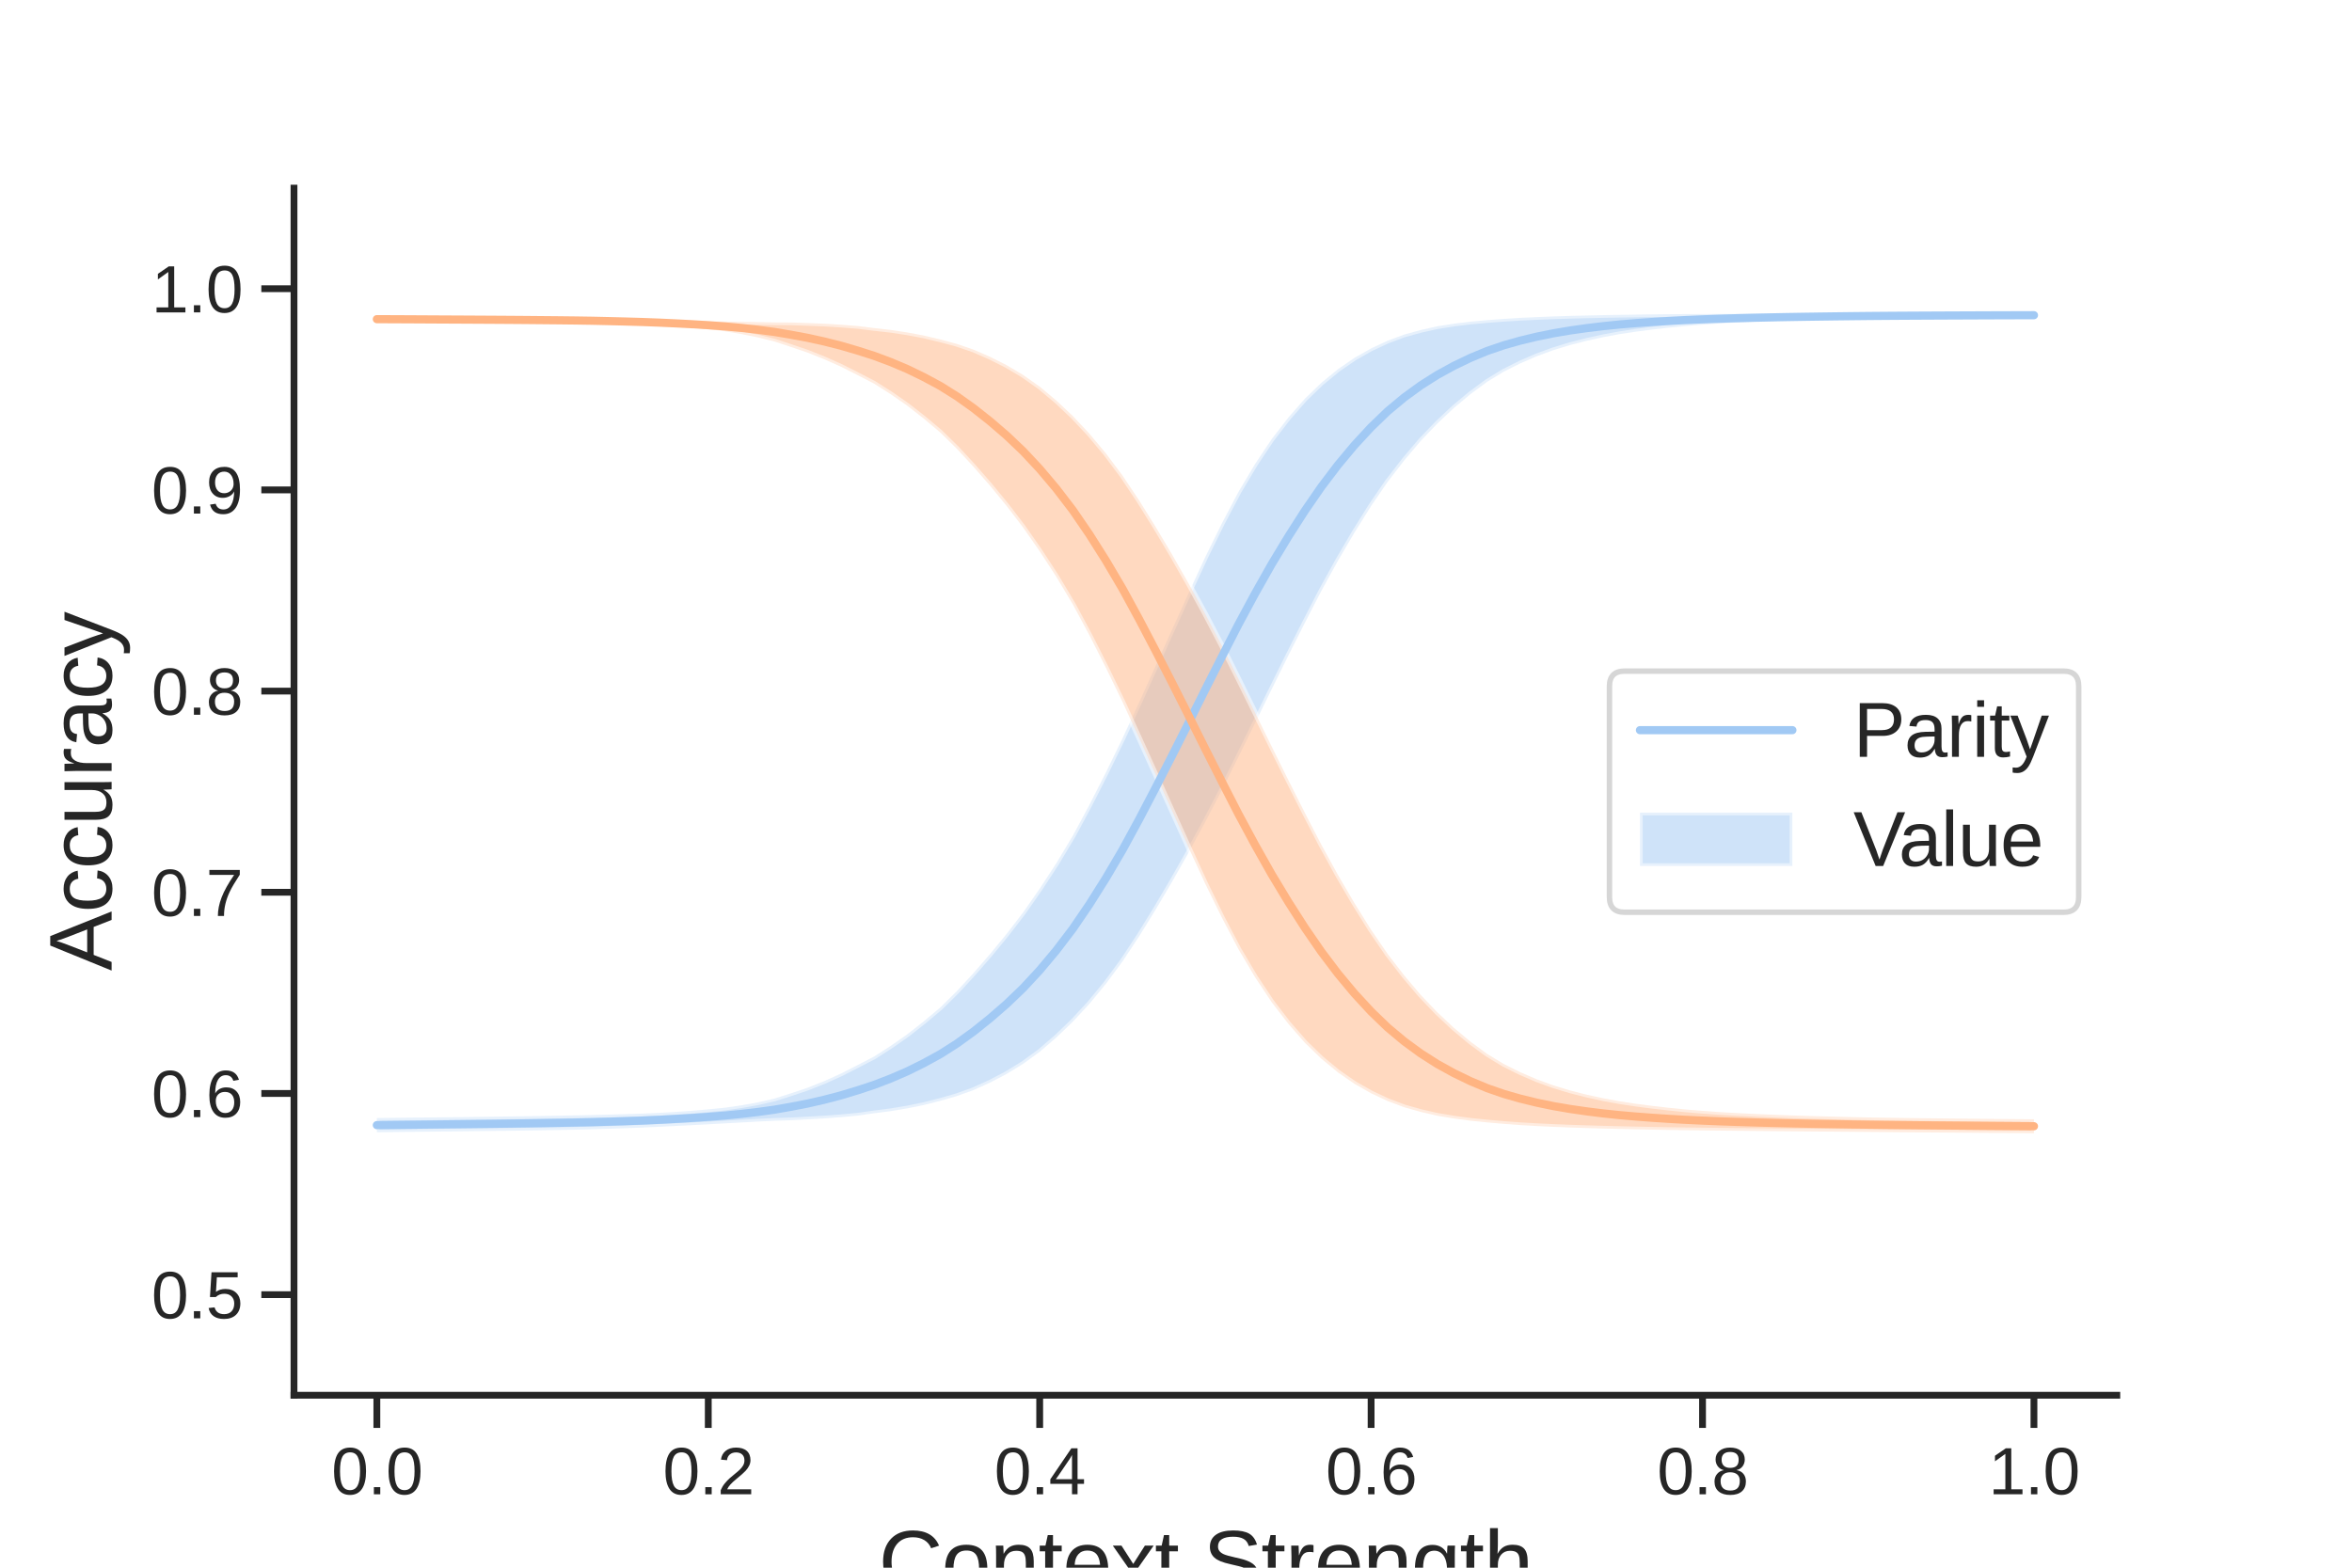 <?xml version="1.0" encoding="utf-8" standalone="no"?>
<!DOCTYPE svg PUBLIC "-//W3C//DTD SVG 1.1//EN"
  "http://www.w3.org/Graphics/SVG/1.1/DTD/svg11.dtd">
<svg xmlns:xlink="http://www.w3.org/1999/xlink" width="432pt" height="288pt" viewBox="0 0 432 288" xmlns="http://www.w3.org/2000/svg" version="1.1">
 <defs>
  <style type="text/css">*{stroke-linejoin: round; stroke-linecap: butt}</style>
 </defs>
 <g id="figure_1">
  <g id="patch_1">
   <path d="M 0 288 
L 432 288 
L 432 0 
L 0 0 
z
" style="fill: #ffffff"/>
  </g>
  <g id="axes_1">
   <g id="patch_2">
    <path d="M 54 256.32 
L 388.8 256.32 
L 388.8 34.56 
L 54 34.56 
z
" style="fill: #ffffff"/>
   </g>
   <g id="matplotlib.axis_1">
    <g id="xtick_1">
     <g id="line2d_1">
      <defs>
       <path id="m022b461544" d="M 0 0 
L 0 6 
" style="stroke: #262626; stroke-width: 1.25"/>
      </defs>
      <g>
       <use xlink:href="#m022b461544" x="69.218" y="256.32" style="fill: #262626; stroke: #262626; stroke-width: 1.25"/>
      </g>
     </g>
     <g id="text_1">
      <!-- 0.0 -->
      <g style="fill: #262626" transform="translate(60.878 274.516) scale(0.12 -0.12)">
       <defs>
        <path id="LiberationSans-30" d="M 3309 2203 
Q 3309 1100 2920 518 
Q 2531 -63 1772 -63 
Q 1013 -63 631 515 
Q 250 1094 250 2203 
Q 250 3338 620 3903 
Q 991 4469 1791 4469 
Q 2569 4469 2939 3897 
Q 3309 3325 3309 2203 
z
M 2738 2203 
Q 2738 3156 2517 3584 
Q 2297 4013 1791 4013 
Q 1272 4013 1045 3591 
Q 819 3169 819 2203 
Q 819 1266 1048 831 
Q 1278 397 1778 397 
Q 2275 397 2506 840 
Q 2738 1284 2738 2203 
z
" transform="scale(0.016)"/>
        <path id="LiberationSans-2e" d="M 584 0 
L 584 684 
L 1194 684 
L 1194 0 
L 584 0 
z
" transform="scale(0.016)"/>
       </defs>
       <use xlink:href="#LiberationSans-30"/>
       <use xlink:href="#LiberationSans-2e" x="55.615"/>
       <use xlink:href="#LiberationSans-30" x="83.398"/>
      </g>
     </g>
    </g>
    <g id="xtick_2">
     <g id="line2d_2">
      <g>
       <use xlink:href="#m022b461544" x="130.091" y="256.32" style="fill: #262626; stroke: #262626; stroke-width: 1.25"/>
      </g>
     </g>
     <g id="text_2">
      <!-- 0.2 -->
      <g style="fill: #262626" transform="translate(121.751 274.516) scale(0.12 -0.12)">
       <defs>
        <path id="LiberationSans-32" d="M 322 0 
L 322 397 
Q 481 763 711 1042 
Q 941 1322 1194 1548 
Q 1447 1775 1695 1969 
Q 1944 2163 2144 2356 
Q 2344 2550 2467 2762 
Q 2591 2975 2591 3244 
Q 2591 3606 2378 3806 
Q 2166 4006 1788 4006 
Q 1428 4006 1195 3811 
Q 963 3616 922 3263 
L 347 3316 
Q 409 3844 795 4156 
Q 1181 4469 1788 4469 
Q 2453 4469 2811 4155 
Q 3169 3841 3169 3263 
Q 3169 3006 3051 2753 
Q 2934 2500 2703 2247 
Q 2472 1994 1819 1463 
Q 1459 1169 1246 933 
Q 1034 697 941 478 
L 3238 478 
L 3238 0 
L 322 0 
z
" transform="scale(0.016)"/>
       </defs>
       <use xlink:href="#LiberationSans-30"/>
       <use xlink:href="#LiberationSans-2e" x="55.615"/>
       <use xlink:href="#LiberationSans-32" x="83.398"/>
      </g>
     </g>
    </g>
    <g id="xtick_3">
     <g id="line2d_3">
      <g>
       <use xlink:href="#m022b461544" x="190.964" y="256.32" style="fill: #262626; stroke: #262626; stroke-width: 1.25"/>
      </g>
     </g>
     <g id="text_3">
      <!-- 0.4 -->
      <g style="fill: #262626" transform="translate(182.624 274.516) scale(0.12 -0.12)">
       <defs>
        <path id="LiberationSans-34" d="M 2753 997 
L 2753 0 
L 2222 0 
L 2222 997 
L 147 997 
L 147 1434 
L 2163 4403 
L 2753 4403 
L 2753 1441 
L 3372 1441 
L 3372 997 
L 2753 997 
z
M 2222 3769 
Q 2216 3750 2134 3603 
Q 2053 3456 2013 3397 
L 884 1734 
L 716 1503 
L 666 1441 
L 2222 1441 
L 2222 3769 
z
" transform="scale(0.016)"/>
       </defs>
       <use xlink:href="#LiberationSans-30"/>
       <use xlink:href="#LiberationSans-2e" x="55.615"/>
       <use xlink:href="#LiberationSans-34" x="83.398"/>
      </g>
     </g>
    </g>
    <g id="xtick_4">
     <g id="line2d_4">
      <g>
       <use xlink:href="#m022b461544" x="251.836" y="256.32" style="fill: #262626; stroke: #262626; stroke-width: 1.25"/>
      </g>
     </g>
     <g id="text_4">
      <!-- 0.6 -->
      <g style="fill: #262626" transform="translate(243.496 274.516) scale(0.12 -0.12)">
       <defs>
        <path id="LiberationSans-36" d="M 3278 1441 
Q 3278 744 2900 340 
Q 2522 -63 1856 -63 
Q 1113 -63 719 490 
Q 325 1044 325 2100 
Q 325 3244 734 3856 
Q 1144 4469 1900 4469 
Q 2897 4469 3156 3572 
L 2619 3475 
Q 2453 4013 1894 4013 
Q 1413 4013 1148 3564 
Q 884 3116 884 2266 
Q 1038 2550 1316 2698 
Q 1594 2847 1953 2847 
Q 2563 2847 2920 2465 
Q 3278 2084 3278 1441 
z
M 2706 1416 
Q 2706 1894 2472 2153 
Q 2238 2413 1819 2413 
Q 1425 2413 1183 2183 
Q 941 1953 941 1550 
Q 941 1041 1192 716 
Q 1444 391 1838 391 
Q 2244 391 2475 664 
Q 2706 938 2706 1416 
z
" transform="scale(0.016)"/>
       </defs>
       <use xlink:href="#LiberationSans-30"/>
       <use xlink:href="#LiberationSans-2e" x="55.615"/>
       <use xlink:href="#LiberationSans-36" x="83.398"/>
      </g>
     </g>
    </g>
    <g id="xtick_5">
     <g id="line2d_5">
      <g>
       <use xlink:href="#m022b461544" x="312.709" y="256.32" style="fill: #262626; stroke: #262626; stroke-width: 1.25"/>
      </g>
     </g>
     <g id="text_5">
      <!-- 0.8 -->
      <g style="fill: #262626" transform="translate(304.369 274.516) scale(0.12 -0.12)">
       <defs>
        <path id="LiberationSans-38" d="M 3281 1228 
Q 3281 619 2893 278 
Q 2506 -63 1781 -63 
Q 1075 -63 676 271 
Q 278 606 278 1222 
Q 278 1653 525 1947 
Q 772 2241 1156 2303 
L 1156 2316 
Q 797 2400 589 2681 
Q 381 2963 381 3341 
Q 381 3844 757 4156 
Q 1134 4469 1769 4469 
Q 2419 4469 2795 4162 
Q 3172 3856 3172 3334 
Q 3172 2956 2962 2675 
Q 2753 2394 2391 2322 
L 2391 2309 
Q 2813 2241 3047 1952 
Q 3281 1663 3281 1228 
z
M 2588 3303 
Q 2588 4050 1769 4050 
Q 1372 4050 1164 3862 
Q 956 3675 956 3303 
Q 956 2925 1170 2726 
Q 1384 2528 1775 2528 
Q 2172 2528 2380 2711 
Q 2588 2894 2588 3303 
z
M 2697 1281 
Q 2697 1691 2453 1898 
Q 2209 2106 1769 2106 
Q 1341 2106 1100 1882 
Q 859 1659 859 1269 
Q 859 359 1788 359 
Q 2247 359 2472 579 
Q 2697 800 2697 1281 
z
" transform="scale(0.016)"/>
       </defs>
       <use xlink:href="#LiberationSans-30"/>
       <use xlink:href="#LiberationSans-2e" x="55.615"/>
       <use xlink:href="#LiberationSans-38" x="83.398"/>
      </g>
     </g>
    </g>
    <g id="xtick_6">
     <g id="line2d_6">
      <g>
       <use xlink:href="#m022b461544" x="373.582" y="256.32" style="fill: #262626; stroke: #262626; stroke-width: 1.25"/>
      </g>
     </g>
     <g id="text_6">
      <!-- 1.0 -->
      <g style="fill: #262626" transform="translate(365.242 274.516) scale(0.12 -0.12)">
       <defs>
        <path id="LiberationSans-31" d="M 488 0 
L 488 478 
L 1609 478 
L 1609 3866 
L 616 3156 
L 616 3688 
L 1656 4403 
L 2175 4403 
L 2175 478 
L 3247 478 
L 3247 0 
L 488 0 
z
" transform="scale(0.016)"/>
       </defs>
       <use xlink:href="#LiberationSans-31"/>
       <use xlink:href="#LiberationSans-2e" x="55.615"/>
       <use xlink:href="#LiberationSans-30" x="83.398"/>
      </g>
     </g>
    </g>
    <g id="text_7">
     <!-- Context Strength -->
     <g style="fill: #262626" transform="translate(161.369 292.601) scale(0.16 -0.16)">
      <defs>
       <path id="LiberationSans-43" d="M 2475 3981 
Q 1744 3981 1337 3511 
Q 931 3041 931 2222 
Q 931 1413 1354 920 
Q 1778 428 2500 428 
Q 3425 428 3891 1344 
L 4378 1100 
Q 4106 531 3614 234 
Q 3122 -63 2472 -63 
Q 1806 -63 1320 214 
Q 834 491 579 1005 
Q 325 1519 325 2222 
Q 325 3275 894 3872 
Q 1463 4469 2469 4469 
Q 3172 4469 3644 4194 
Q 4116 3919 4338 3378 
L 3772 3191 
Q 3619 3575 3280 3778 
Q 2941 3981 2475 3981 
z
" transform="scale(0.016)"/>
       <path id="LiberationSans-6f" d="M 3291 1694 
Q 3291 806 2900 371 
Q 2509 -63 1766 -63 
Q 1025 -63 647 389 
Q 269 841 269 1694 
Q 269 3444 1784 3444 
Q 2559 3444 2925 3017 
Q 3291 2591 3291 1694 
z
M 2700 1694 
Q 2700 2394 2492 2711 
Q 2284 3028 1794 3028 
Q 1300 3028 1079 2704 
Q 859 2381 859 1694 
Q 859 1025 1076 689 
Q 1294 353 1759 353 
Q 2266 353 2483 678 
Q 2700 1003 2700 1694 
z
" transform="scale(0.016)"/>
       <path id="LiberationSans-6e" d="M 2578 0 
L 2578 2144 
Q 2578 2478 2512 2662 
Q 2447 2847 2303 2928 
Q 2159 3009 1881 3009 
Q 1475 3009 1240 2731 
Q 1006 2453 1006 1959 
L 1006 0 
L 444 0 
L 444 2659 
Q 444 3250 425 3381 
L 956 3381 
Q 959 3366 962 3297 
Q 966 3228 970 3139 
Q 975 3050 981 2803 
L 991 2803 
Q 1184 3153 1439 3298 
Q 1694 3444 2072 3444 
Q 2628 3444 2886 3167 
Q 3144 2891 3144 2253 
L 3144 0 
L 2578 0 
z
" transform="scale(0.016)"/>
       <path id="LiberationSans-74" d="M 1731 25 
Q 1453 -50 1163 -50 
Q 488 -50 488 716 
L 488 2972 
L 97 2972 
L 97 3381 
L 509 3381 
L 675 4138 
L 1050 4138 
L 1050 3381 
L 1675 3381 
L 1675 2972 
L 1050 2972 
L 1050 838 
Q 1050 594 1129 495 
Q 1209 397 1406 397 
Q 1519 397 1731 441 
L 1731 25 
z
" transform="scale(0.016)"/>
       <path id="LiberationSans-65" d="M 863 1572 
Q 863 991 1103 675 
Q 1344 359 1806 359 
Q 2172 359 2392 506 
Q 2613 653 2691 878 
L 3184 738 
Q 2881 -63 1806 -63 
Q 1056 -63 664 384 
Q 272 831 272 1713 
Q 272 2550 664 2997 
Q 1056 3444 1784 3444 
Q 3275 3444 3275 1647 
L 3275 1572 
L 863 1572 
z
M 2694 2003 
Q 2647 2538 2422 2783 
Q 2197 3028 1775 3028 
Q 1366 3028 1127 2754 
Q 888 2481 869 2003 
L 2694 2003 
z
" transform="scale(0.016)"/>
       <path id="LiberationSans-78" d="M 2503 0 
L 1594 1388 
L 678 0 
L 72 0 
L 1275 1738 
L 128 3381 
L 750 3381 
L 1594 2066 
L 2431 3381 
L 3059 3381 
L 1913 1744 
L 3131 0 
L 2503 0 
z
" transform="scale(0.016)"/>
       <path id="LiberationSans-20" transform="scale(0.016)"/>
       <path id="LiberationSans-53" d="M 3975 1216 
Q 3975 606 3498 271 
Q 3022 -63 2156 -63 
Q 547 -63 291 1056 
L 869 1172 
Q 969 775 1294 589 
Q 1619 403 2178 403 
Q 2756 403 3070 601 
Q 3384 800 3384 1184 
Q 3384 1400 3286 1534 
Q 3188 1669 3009 1756 
Q 2831 1844 2584 1903 
Q 2338 1963 2038 2031 
Q 1516 2147 1245 2262 
Q 975 2378 819 2520 
Q 663 2663 580 2853 
Q 497 3044 497 3291 
Q 497 3856 930 4162 
Q 1363 4469 2169 4469 
Q 2919 4469 3316 4239 
Q 3713 4009 3872 3456 
L 3284 3353 
Q 3188 3703 2916 3861 
Q 2644 4019 2163 4019 
Q 1634 4019 1356 3844 
Q 1078 3669 1078 3322 
Q 1078 3119 1186 2986 
Q 1294 2853 1497 2761 
Q 1700 2669 2306 2534 
Q 2509 2488 2711 2439 
Q 2913 2391 3097 2323 
Q 3281 2256 3442 2165 
Q 3603 2075 3722 1944 
Q 3841 1813 3908 1634 
Q 3975 1456 3975 1216 
z
" transform="scale(0.016)"/>
       <path id="LiberationSans-72" d="M 444 0 
L 444 2594 
Q 444 2950 425 3381 
L 956 3381 
Q 981 2806 981 2691 
L 994 2691 
Q 1128 3125 1303 3284 
Q 1478 3444 1797 3444 
Q 1909 3444 2025 3413 
L 2025 2897 
Q 1913 2928 1725 2928 
Q 1375 2928 1190 2626 
Q 1006 2325 1006 1763 
L 1006 0 
L 444 0 
z
" transform="scale(0.016)"/>
       <path id="LiberationSans-67" d="M 1713 -1328 
Q 1159 -1328 831 -1111 
Q 503 -894 409 -494 
L 975 -413 
Q 1031 -647 1223 -773 
Q 1416 -900 1728 -900 
Q 2569 -900 2569 84 
L 2569 628 
L 2563 628 
Q 2403 303 2125 139 
Q 1847 -25 1475 -25 
Q 853 -25 561 387 
Q 269 800 269 1684 
Q 269 2581 583 3007 
Q 897 3434 1538 3434 
Q 1897 3434 2161 3270 
Q 2425 3106 2569 2803 
L 2575 2803 
Q 2575 2897 2587 3128 
Q 2600 3359 2613 3381 
L 3147 3381 
Q 3128 3213 3128 2681 
L 3128 97 
Q 3128 -1328 1713 -1328 
z
M 2569 1691 
Q 2569 2103 2456 2401 
Q 2344 2700 2139 2858 
Q 1934 3016 1675 3016 
Q 1244 3016 1047 2703 
Q 850 2391 850 1691 
Q 850 997 1034 694 
Q 1219 391 1666 391 
Q 1931 391 2137 547 
Q 2344 703 2456 995 
Q 2569 1288 2569 1691 
z
" transform="scale(0.016)"/>
       <path id="LiberationSans-68" d="M 991 2803 
Q 1172 3134 1426 3289 
Q 1681 3444 2072 3444 
Q 2622 3444 2883 3170 
Q 3144 2897 3144 2253 
L 3144 0 
L 2578 0 
L 2578 2144 
Q 2578 2500 2512 2673 
Q 2447 2847 2297 2928 
Q 2147 3009 1881 3009 
Q 1484 3009 1245 2734 
Q 1006 2459 1006 1994 
L 1006 0 
L 444 0 
L 444 4638 
L 1006 4638 
L 1006 3431 
Q 1006 3241 995 3037 
Q 984 2834 981 2803 
L 991 2803 
z
" transform="scale(0.016)"/>
      </defs>
      <use xlink:href="#LiberationSans-43"/>
      <use xlink:href="#LiberationSans-6f" x="72.217"/>
      <use xlink:href="#LiberationSans-6e" x="127.832"/>
      <use xlink:href="#LiberationSans-74" x="183.447"/>
      <use xlink:href="#LiberationSans-65" x="211.23"/>
      <use xlink:href="#LiberationSans-78" x="266.846"/>
      <use xlink:href="#LiberationSans-74" x="316.846"/>
      <use xlink:href="#LiberationSans-20" x="344.629"/>
      <use xlink:href="#LiberationSans-53" x="372.412"/>
      <use xlink:href="#LiberationSans-74" x="439.111"/>
      <use xlink:href="#LiberationSans-72" x="466.895"/>
      <use xlink:href="#LiberationSans-65" x="500.195"/>
      <use xlink:href="#LiberationSans-6e" x="555.811"/>
      <use xlink:href="#LiberationSans-67" x="611.426"/>
      <use xlink:href="#LiberationSans-74" x="667.041"/>
      <use xlink:href="#LiberationSans-68" x="694.824"/>
     </g>
    </g>
   </g>
   <g id="matplotlib.axis_2">
    <g id="ytick_1">
     <g id="line2d_7">
      <defs>
       <path id="mb4c9b424c4" d="M 0 0 
L -6 0 
" style="stroke: #262626; stroke-width: 1.25"/>
      </defs>
      <g>
       <use xlink:href="#mb4c9b424c4" x="54" y="237.84" style="fill: #262626; stroke: #262626; stroke-width: 1.25"/>
      </g>
     </g>
     <g id="text_8">
      <!-- 0.5 -->
      <g style="fill: #262626" transform="translate(27.82 242.188) scale(0.12 -0.12)">
       <defs>
        <path id="LiberationSans-35" d="M 3291 1434 
Q 3291 738 2877 337 
Q 2463 -63 1728 -63 
Q 1113 -63 734 206 
Q 356 475 256 984 
L 825 1050 
Q 1003 397 1741 397 
Q 2194 397 2450 670 
Q 2706 944 2706 1422 
Q 2706 1838 2448 2094 
Q 2191 2350 1753 2350 
Q 1525 2350 1328 2278 
Q 1131 2206 934 2034 
L 384 2034 
L 531 4403 
L 3034 4403 
L 3034 3925 
L 1044 3925 
L 959 2528 
Q 1325 2809 1869 2809 
Q 2519 2809 2905 2428 
Q 3291 2047 3291 1434 
z
" transform="scale(0.016)"/>
       </defs>
       <use xlink:href="#LiberationSans-30"/>
       <use xlink:href="#LiberationSans-2e" x="55.615"/>
       <use xlink:href="#LiberationSans-35" x="83.398"/>
      </g>
     </g>
    </g>
    <g id="ytick_2">
     <g id="line2d_8">
      <g>
       <use xlink:href="#mb4c9b424c4" x="54" y="200.88" style="fill: #262626; stroke: #262626; stroke-width: 1.25"/>
      </g>
     </g>
     <g id="text_9">
      <!-- 0.6 -->
      <g style="fill: #262626" transform="translate(27.82 205.228) scale(0.12 -0.12)">
       <use xlink:href="#LiberationSans-30"/>
       <use xlink:href="#LiberationSans-2e" x="55.615"/>
       <use xlink:href="#LiberationSans-36" x="83.398"/>
      </g>
     </g>
    </g>
    <g id="ytick_3">
     <g id="line2d_9">
      <g>
       <use xlink:href="#mb4c9b424c4" x="54" y="163.92" style="fill: #262626; stroke: #262626; stroke-width: 1.25"/>
      </g>
     </g>
     <g id="text_10">
      <!-- 0.7 -->
      <g style="fill: #262626" transform="translate(27.82 168.268) scale(0.12 -0.12)">
       <defs>
        <path id="LiberationSans-37" d="M 3238 3947 
Q 2563 2916 2284 2331 
Q 2006 1747 1867 1178 
Q 1728 609 1728 0 
L 1141 0 
Q 1141 844 1498 1776 
Q 1856 2709 2694 3925 
L 328 3925 
L 328 4403 
L 3238 4403 
L 3238 3947 
z
" transform="scale(0.016)"/>
       </defs>
       <use xlink:href="#LiberationSans-30"/>
       <use xlink:href="#LiberationSans-2e" x="55.615"/>
       <use xlink:href="#LiberationSans-37" x="83.398"/>
      </g>
     </g>
    </g>
    <g id="ytick_4">
     <g id="line2d_10">
      <g>
       <use xlink:href="#mb4c9b424c4" x="54" y="126.96" style="fill: #262626; stroke: #262626; stroke-width: 1.25"/>
      </g>
     </g>
     <g id="text_11">
      <!-- 0.8 -->
      <g style="fill: #262626" transform="translate(27.82 131.308) scale(0.12 -0.12)">
       <use xlink:href="#LiberationSans-30"/>
       <use xlink:href="#LiberationSans-2e" x="55.615"/>
       <use xlink:href="#LiberationSans-38" x="83.398"/>
      </g>
     </g>
    </g>
    <g id="ytick_5">
     <g id="line2d_11">
      <g>
       <use xlink:href="#mb4c9b424c4" x="54" y="90" style="fill: #262626; stroke: #262626; stroke-width: 1.25"/>
      </g>
     </g>
     <g id="text_12">
      <!-- 0.9 -->
      <g style="fill: #262626" transform="translate(27.82 94.348) scale(0.12 -0.12)">
       <defs>
        <path id="LiberationSans-39" d="M 3256 2291 
Q 3256 1156 2842 546 
Q 2428 -63 1663 -63 
Q 1147 -63 836 154 
Q 525 372 391 856 
L 928 941 
Q 1097 391 1672 391 
Q 2156 391 2422 841 
Q 2688 1291 2700 2125 
Q 2575 1844 2272 1673 
Q 1969 1503 1606 1503 
Q 1013 1503 656 1909 
Q 300 2316 300 2988 
Q 300 3678 687 4073 
Q 1075 4469 1766 4469 
Q 2500 4469 2878 3925 
Q 3256 3381 3256 2291 
z
M 2644 2834 
Q 2644 3366 2400 3689 
Q 2156 4013 1747 4013 
Q 1341 4013 1106 3736 
Q 872 3459 872 2988 
Q 872 2506 1106 2226 
Q 1341 1947 1741 1947 
Q 1984 1947 2193 2058 
Q 2403 2169 2523 2372 
Q 2644 2575 2644 2834 
z
" transform="scale(0.016)"/>
       </defs>
       <use xlink:href="#LiberationSans-30"/>
       <use xlink:href="#LiberationSans-2e" x="55.615"/>
       <use xlink:href="#LiberationSans-39" x="83.398"/>
      </g>
     </g>
    </g>
    <g id="ytick_6">
     <g id="line2d_12">
      <g>
       <use xlink:href="#mb4c9b424c4" x="54" y="53.04" style="fill: #262626; stroke: #262626; stroke-width: 1.25"/>
      </g>
     </g>
     <g id="text_13">
      <!-- 1.0 -->
      <g style="fill: #262626" transform="translate(27.82 57.388) scale(0.12 -0.12)">
       <use xlink:href="#LiberationSans-31"/>
       <use xlink:href="#LiberationSans-2e" x="55.615"/>
       <use xlink:href="#LiberationSans-30" x="83.398"/>
      </g>
     </g>
    </g>
    <g id="text_14">
     <!-- Accuracy -->
     <g style="fill: #262626" transform="translate(20.5 178.338) rotate(-90) scale(0.16 -0.16)">
      <defs>
       <path id="LiberationSans-41" d="M 3647 0 
L 3144 1288 
L 1138 1288 
L 631 0 
L 13 0 
L 1809 4403 
L 2488 4403 
L 4256 0 
L 3647 0 
z
M 2141 3953 
L 2113 3866 
Q 2034 3606 1881 3200 
L 1319 1753 
L 2966 1753 
L 2400 3206 
Q 2313 3422 2225 3694 
L 2141 3953 
z
" transform="scale(0.016)"/>
       <path id="LiberationSans-63" d="M 859 1706 
Q 859 1031 1071 706 
Q 1284 381 1713 381 
Q 2013 381 2214 543 
Q 2416 706 2463 1044 
L 3031 1006 
Q 2966 519 2616 228 
Q 2266 -63 1728 -63 
Q 1019 -63 645 385 
Q 272 834 272 1694 
Q 272 2547 647 2995 
Q 1022 3444 1722 3444 
Q 2241 3444 2583 3175 
Q 2925 2906 3013 2434 
L 2434 2391 
Q 2391 2672 2212 2837 
Q 2034 3003 1706 3003 
Q 1259 3003 1059 2706 
Q 859 2409 859 1706 
z
" transform="scale(0.016)"/>
       <path id="LiberationSans-75" d="M 981 3381 
L 981 1238 
Q 981 903 1047 718 
Q 1113 534 1256 453 
Q 1400 372 1678 372 
Q 2084 372 2318 650 
Q 2553 928 2553 1422 
L 2553 3381 
L 3116 3381 
L 3116 722 
Q 3116 131 3134 0 
L 2603 0 
Q 2600 16 2597 84 
Q 2594 153 2589 242 
Q 2584 331 2578 578 
L 2569 578 
Q 2375 228 2120 82 
Q 1866 -63 1488 -63 
Q 931 -63 673 214 
Q 416 491 416 1128 
L 416 3381 
L 981 3381 
z
" transform="scale(0.016)"/>
       <path id="LiberationSans-61" d="M 1294 -63 
Q 784 -63 528 206 
Q 272 475 272 944 
Q 272 1469 617 1750 
Q 963 2031 1731 2050 
L 2491 2063 
L 2491 2247 
Q 2491 2659 2316 2837 
Q 2141 3016 1766 3016 
Q 1388 3016 1216 2887 
Q 1044 2759 1009 2478 
L 422 2531 
Q 566 3444 1778 3444 
Q 2416 3444 2737 3151 
Q 3059 2859 3059 2306 
L 3059 850 
Q 3059 600 3125 473 
Q 3191 347 3375 347 
Q 3456 347 3559 369 
L 3559 19 
Q 3347 -31 3125 -31 
Q 2813 -31 2670 133 
Q 2528 297 2509 647 
L 2491 647 
Q 2275 259 1989 98 
Q 1703 -63 1294 -63 
z
M 1422 359 
Q 1731 359 1972 500 
Q 2213 641 2352 886 
Q 2491 1131 2491 1391 
L 2491 1669 
L 1875 1656 
Q 1478 1650 1273 1575 
Q 1069 1500 959 1344 
Q 850 1188 850 934 
Q 850 659 998 509 
Q 1147 359 1422 359 
z
" transform="scale(0.016)"/>
       <path id="LiberationSans-79" d="M 597 -1328 
Q 366 -1328 209 -1294 
L 209 -872 
Q 328 -891 472 -891 
Q 997 -891 1303 -119 
L 1356 16 
L 16 3381 
L 616 3381 
L 1328 1513 
Q 1344 1469 1366 1408 
Q 1388 1347 1506 1000 
Q 1625 653 1634 613 
L 1853 1228 
L 2594 3381 
L 3188 3381 
L 1888 0 
Q 1678 -541 1497 -805 
Q 1316 -1069 1095 -1198 
Q 875 -1328 597 -1328 
z
" transform="scale(0.016)"/>
      </defs>
      <use xlink:href="#LiberationSans-41"/>
      <use xlink:href="#LiberationSans-63" x="66.699"/>
      <use xlink:href="#LiberationSans-63" x="116.699"/>
      <use xlink:href="#LiberationSans-75" x="166.699"/>
      <use xlink:href="#LiberationSans-72" x="222.314"/>
      <use xlink:href="#LiberationSans-61" x="255.615"/>
      <use xlink:href="#LiberationSans-63" x="311.23"/>
      <use xlink:href="#LiberationSans-79" x="361.23"/>
     </g>
    </g>
   </g>
   <g id="PolyCollection_1">
    <defs>
     <path id="m28c68cb0e6" d="M 69.218 -82.612 
L 69.218 -79.993 
L 72.262 -80.024 
L 75.305 -80.058 
L 78.349 -80.097 
L 81.393 -80.132 
L 84.436 -80.166 
L 87.48 -80.201 
L 90.524 -80.236 
L 93.567 -80.273 
L 96.611 -80.313 
L 99.655 -80.359 
L 102.698 -80.409 
L 105.742 -80.466 
L 108.785 -80.537 
L 111.829 -80.632 
L 114.873 -80.737 
L 117.916 -80.853 
L 120.96 -80.992 
L 124.004 -81.142 
L 127.047 -81.292 
L 130.091 -81.45 
L 133.135 -81.623 
L 136.178 -81.786 
L 139.222 -81.958 
L 142.265 -82.104 
L 145.309 -82.201 
L 148.353 -82.365 
L 151.396 -82.538 
L 154.44 -82.763 
L 157.484 -83.048 
L 160.527 -83.478 
L 163.571 -83.865 
L 166.615 -84.37 
L 169.658 -84.989 
L 172.702 -85.767 
L 175.745 -86.637 
L 178.789 -87.731 
L 181.833 -89.107 
L 184.876 -90.692 
L 187.92 -92.562 
L 190.964 -94.77 
L 194.007 -97.382 
L 197.051 -100.3 
L 200.095 -103.583 
L 203.138 -107.271 
L 206.182 -111.382 
L 209.225 -115.981 
L 212.269 -120.912 
L 215.313 -126.065 
L 218.356 -131.436 
L 221.4 -137.035 
L 224.444 -142.88 
L 227.487 -148.982 
L 230.531 -155.168 
L 233.575 -161.393 
L 236.618 -167.534 
L 239.662 -173.572 
L 242.705 -179.46 
L 245.749 -184.991 
L 248.793 -190.18 
L 251.836 -195.045 
L 254.88 -199.488 
L 257.924 -203.423 
L 260.967 -207.021 
L 264.011 -210.2 
L 267.055 -213.061 
L 270.098 -215.603 
L 273.142 -217.85 
L 276.185 -219.71 
L 279.229 -221.237 
L 282.273 -222.559 
L 285.316 -223.672 
L 288.36 -224.603 
L 291.404 -225.388 
L 294.447 -226.057 
L 297.491 -226.619 
L 300.535 -227.077 
L 303.578 -227.471 
L 306.622 -227.816 
L 309.665 -228.119 
L 312.709 -228.362 
L 315.753 -228.572 
L 318.796 -228.739 
L 321.84 -228.885 
L 324.884 -229.012 
L 327.927 -229.122 
L 330.971 -229.214 
L 334.015 -229.291 
L 337.058 -229.363 
L 340.102 -229.428 
L 343.145 -229.484 
L 346.189 -229.532 
L 349.233 -229.569 
L 352.276 -229.598 
L 355.32 -229.624 
L 358.364 -229.647 
L 361.407 -229.669 
L 364.451 -229.689 
L 367.495 -229.706 
L 370.538 -229.722 
L 373.582 -229.736 
L 373.582 -230.453 
L 373.582 -230.453 
L 370.538 -230.451 
L 367.495 -230.447 
L 364.451 -230.443 
L 361.407 -230.438 
L 358.364 -230.434 
L 355.32 -230.43 
L 352.276 -230.426 
L 349.233 -230.422 
L 346.189 -230.417 
L 343.145 -230.413 
L 340.102 -230.407 
L 337.058 -230.4 
L 334.015 -230.391 
L 330.971 -230.38 
L 327.927 -230.371 
L 324.884 -230.36 
L 321.84 -230.349 
L 318.796 -230.336 
L 315.753 -230.319 
L 312.709 -230.306 
L 309.665 -230.294 
L 306.622 -230.279 
L 303.578 -230.248 
L 300.535 -230.209 
L 297.491 -230.161 
L 294.447 -230.108 
L 291.404 -230.043 
L 288.36 -229.964 
L 285.316 -229.868 
L 282.273 -229.748 
L 279.229 -229.606 
L 276.185 -229.414 
L 273.142 -229.188 
L 270.098 -228.911 
L 267.055 -228.534 
L 264.011 -228.057 
L 260.967 -227.381 
L 257.924 -226.546 
L 254.88 -225.413 
L 251.836 -223.992 
L 248.793 -222.274 
L 245.749 -220.178 
L 242.705 -217.682 
L 239.662 -214.752 
L 236.618 -211.27 
L 233.575 -207.328 
L 230.531 -202.768 
L 227.487 -197.659 
L 224.444 -191.889 
L 221.4 -185.713 
L 218.356 -179.127 
L 215.313 -172.419 
L 212.269 -165.686 
L 209.225 -158.963 
L 206.182 -152.368 
L 203.138 -146.115 
L 200.095 -140.137 
L 197.051 -134.473 
L 194.007 -129.398 
L 190.964 -124.741 
L 187.92 -120.381 
L 184.876 -116.418 
L 181.833 -112.718 
L 178.789 -109.218 
L 175.745 -105.917 
L 172.702 -102.917 
L 169.658 -100.36 
L 166.615 -97.967 
L 163.571 -95.846 
L 160.527 -93.894 
L 157.484 -92.319 
L 154.44 -90.765 
L 151.396 -89.394 
L 148.353 -88.179 
L 145.309 -87.16 
L 142.265 -86.187 
L 139.222 -85.489 
L 136.178 -84.941 
L 133.135 -84.505 
L 130.091 -84.199 
L 127.047 -83.937 
L 124.004 -83.725 
L 120.96 -83.552 
L 117.916 -83.421 
L 114.873 -83.322 
L 111.829 -83.235 
L 108.785 -83.159 
L 105.742 -83.099 
L 102.698 -83.041 
L 99.655 -82.99 
L 96.611 -82.942 
L 93.567 -82.896 
L 90.524 -82.855 
L 87.48 -82.817 
L 84.436 -82.78 
L 81.393 -82.745 
L 78.349 -82.712 
L 75.305 -82.68 
L 72.262 -82.646 
L 69.218 -82.612 
z
" style="stroke: #ffffff; stroke-opacity: 0.5"/>
    </defs>
    <g clip-path="url(#p6727e3db3b)">
     <use xlink:href="#m28c68cb0e6" x="0" y="288" style="fill: #a1c9f4; fill-opacity: 0.5; stroke: #ffffff; stroke-opacity: 0.5"/>
    </g>
   </g>
   <g id="PolyCollection_2">
    <defs>
     <path id="m443e536968" d="M 69.218 -229.758 
L 69.218 -228.975 
L 72.262 -228.958 
L 75.305 -228.939 
L 78.349 -228.918 
L 81.393 -228.897 
L 84.436 -228.876 
L 87.48 -228.854 
L 90.524 -228.83 
L 93.567 -228.8 
L 96.611 -228.767 
L 99.655 -228.727 
L 102.698 -228.683 
L 105.742 -228.633 
L 108.785 -228.582 
L 111.829 -228.532 
L 114.873 -228.465 
L 117.916 -228.378 
L 120.96 -228.258 
L 124.004 -228.076 
L 127.047 -227.837 
L 130.091 -227.519 
L 133.135 -227.142 
L 136.178 -226.629 
L 139.222 -226.014 
L 142.265 -225.26 
L 145.309 -224.246 
L 148.353 -223.214 
L 151.396 -221.997 
L 154.44 -220.642 
L 157.484 -219.102 
L 160.527 -217.535 
L 163.571 -215.601 
L 166.615 -213.488 
L 169.658 -211.109 
L 172.702 -208.554 
L 175.745 -205.562 
L 178.789 -202.273 
L 181.833 -198.781 
L 184.876 -195.08 
L 187.92 -191.096 
L 190.964 -186.73 
L 194.007 -182.057 
L 197.051 -176.968 
L 200.095 -171.305 
L 203.138 -165.311 
L 206.182 -159.038 
L 209.225 -152.42 
L 212.269 -145.683 
L 215.313 -138.944 
L 218.356 -132.203 
L 221.4 -125.592 
L 224.444 -119.394 
L 227.487 -113.596 
L 230.531 -108.466 
L 233.575 -103.887 
L 236.618 -99.935 
L 239.662 -96.444 
L 242.705 -93.497 
L 245.749 -90.988 
L 248.793 -88.879 
L 251.836 -87.153 
L 254.88 -85.725 
L 257.924 -84.581 
L 260.967 -83.723 
L 264.011 -83.028 
L 267.055 -82.521 
L 270.098 -82.115 
L 273.142 -81.801 
L 276.185 -81.535 
L 279.229 -81.309 
L 282.273 -81.135 
L 285.316 -80.988 
L 288.36 -80.867 
L 291.404 -80.764 
L 294.447 -80.676 
L 297.491 -80.6 
L 300.535 -80.531 
L 303.578 -80.47 
L 306.622 -80.415 
L 309.665 -80.374 
L 312.709 -80.339 
L 315.753 -80.304 
L 318.796 -80.269 
L 321.84 -80.238 
L 324.884 -80.21 
L 327.927 -80.183 
L 330.971 -80.155 
L 334.015 -80.127 
L 337.058 -80.102 
L 340.102 -80.076 
L 343.145 -80.051 
L 346.189 -80.025 
L 349.233 -79.998 
L 352.276 -79.973 
L 355.32 -79.95 
L 358.364 -79.926 
L 361.407 -79.903 
L 364.451 -79.879 
L 367.495 -79.858 
L 370.538 -79.837 
L 373.582 -79.818 
L 373.582 -82.38 
L 373.582 -82.38 
L 370.538 -82.405 
L 367.495 -82.431 
L 364.451 -82.459 
L 361.407 -82.489 
L 358.364 -82.519 
L 355.32 -82.551 
L 352.276 -82.585 
L 349.233 -82.622 
L 346.189 -82.665 
L 343.145 -82.718 
L 340.102 -82.783 
L 337.058 -82.857 
L 334.015 -82.936 
L 330.971 -83.022 
L 327.927 -83.123 
L 324.884 -83.242 
L 321.84 -83.377 
L 318.796 -83.531 
L 315.753 -83.706 
L 312.709 -83.922 
L 309.665 -84.171 
L 306.622 -84.477 
L 303.578 -84.824 
L 300.535 -85.218 
L 297.491 -85.678 
L 294.447 -86.237 
L 291.404 -86.903 
L 288.36 -87.682 
L 285.316 -88.606 
L 282.273 -89.715 
L 279.229 -91.027 
L 276.185 -92.544 
L 273.142 -94.394 
L 270.098 -96.631 
L 267.055 -99.164 
L 264.011 -102.018 
L 260.967 -105.198 
L 257.924 -108.795 
L 254.88 -112.736 
L 251.836 -117.186 
L 248.793 -122.06 
L 245.749 -127.256 
L 242.705 -132.8 
L 239.662 -138.688 
L 236.618 -144.724 
L 233.575 -150.858 
L 230.531 -157.077 
L 227.487 -163.251 
L 224.444 -169.333 
L 221.4 -175.161 
L 218.356 -180.73 
L 215.313 -186.072 
L 212.269 -191.191 
L 209.225 -196.08 
L 206.182 -200.631 
L 203.138 -204.695 
L 200.095 -208.331 
L 197.051 -211.569 
L 194.007 -214.431 
L 190.964 -216.972 
L 187.92 -219.119 
L 184.876 -220.925 
L 181.833 -222.456 
L 178.789 -223.777 
L 175.745 -224.82 
L 172.702 -225.639 
L 169.658 -226.363 
L 166.615 -226.935 
L 163.571 -227.392 
L 160.527 -227.734 
L 157.484 -228.111 
L 154.44 -228.348 
L 151.396 -228.533 
L 148.353 -228.652 
L 145.309 -228.756 
L 142.265 -228.771 
L 139.222 -228.824 
L 136.178 -228.885 
L 133.135 -228.926 
L 130.091 -228.986 
L 127.047 -229.044 
L 124.004 -229.118 
L 120.96 -229.213 
L 117.916 -229.318 
L 114.873 -229.403 
L 111.829 -229.488 
L 108.785 -229.572 
L 105.742 -229.612 
L 102.698 -229.632 
L 99.655 -229.646 
L 96.611 -229.661 
L 93.567 -229.673 
L 90.524 -229.684 
L 87.48 -229.693 
L 84.436 -229.705 
L 81.393 -229.716 
L 78.349 -229.728 
L 75.305 -229.74 
L 72.262 -229.75 
L 69.218 -229.758 
z
" style="stroke: #ffffff; stroke-opacity: 0.5"/>
    </defs>
    <g clip-path="url(#p6727e3db3b)">
     <use xlink:href="#m443e536968" x="0" y="288" style="fill: #ffb482; fill-opacity: 0.5; stroke: #ffffff; stroke-opacity: 0.5"/>
    </g>
   </g>
   <g id="line2d_13">
    <path d="M 69.218 206.697 
L 72.262 206.665 
L 75.305 206.631 
L 78.349 206.596 
L 81.393 206.561 
L 84.436 206.527 
L 87.48 206.491 
L 90.524 206.455 
L 93.567 206.416 
L 96.611 206.373 
L 99.655 206.326 
L 102.698 206.275 
L 105.742 206.218 
L 108.785 206.152 
L 111.829 206.066 
L 114.873 205.971 
L 117.916 205.863 
L 120.96 205.728 
L 124.004 205.567 
L 127.047 205.386 
L 130.091 205.176 
L 133.135 204.936 
L 136.178 204.636 
L 139.222 204.277 
L 142.265 203.855 
L 145.309 203.319 
L 148.353 202.728 
L 151.396 202.034 
L 154.44 201.236 
L 157.484 200.316 
L 160.527 199.314 
L 163.571 198.144 
L 166.615 196.831 
L 169.658 195.326 
L 172.702 193.658 
L 175.745 191.723 
L 178.789 189.526 
L 181.833 187.087 
L 184.876 184.445 
L 187.92 181.528 
L 190.964 178.245 
L 194.007 174.61 
L 197.051 170.614 
L 200.095 166.14 
L 203.138 161.307 
L 206.182 156.125 
L 209.225 150.528 
L 212.269 144.701 
L 215.313 138.758 
L 218.356 132.718 
L 221.4 126.626 
L 224.444 120.616 
L 227.487 114.68 
L 230.531 109.032 
L 233.575 103.64 
L 236.618 98.598 
L 239.662 93.838 
L 242.705 89.429 
L 245.749 85.416 
L 248.793 81.773 
L 251.836 78.482 
L 254.88 75.55 
L 257.924 73.015 
L 260.967 70.799 
L 264.011 68.872 
L 267.055 67.202 
L 270.098 65.743 
L 273.142 64.481 
L 276.185 63.438 
L 279.229 62.579 
L 282.273 61.846 
L 285.316 61.23 
L 288.36 60.717 
L 291.404 60.284 
L 294.447 59.917 
L 297.491 59.61 
L 300.535 59.357 
L 303.578 59.141 
L 306.622 58.953 
L 309.665 58.794 
L 312.709 58.666 
L 315.753 58.554 
L 318.796 58.463 
L 321.84 58.383 
L 324.884 58.314 
L 327.927 58.253 
L 330.971 58.203 
L 334.015 58.159 
L 337.058 58.119 
L 340.102 58.083 
L 343.145 58.051 
L 346.189 58.026 
L 349.233 58.005 
L 352.276 57.988 
L 355.32 57.973 
L 358.364 57.959 
L 361.407 57.947 
L 364.451 57.934 
L 367.495 57.923 
L 370.538 57.914 
L 373.582 57.905 
" clip-path="url(#p6727e3db3b)" style="fill: none; stroke: #a1c9f4; stroke-width: 1.5; stroke-linecap: round"/>
   </g>
   <g id="line2d_14">
    <path d="M 69.218 58.633 
L 72.262 58.646 
L 75.305 58.66 
L 78.349 58.677 
L 81.393 58.694 
L 84.436 58.709 
L 87.48 58.726 
L 90.524 58.743 
L 93.567 58.763 
L 96.611 58.786 
L 99.655 58.814 
L 102.698 58.842 
L 105.742 58.877 
L 108.785 58.923 
L 111.829 58.99 
L 114.873 59.066 
L 117.916 59.152 
L 120.96 59.264 
L 124.004 59.403 
L 127.047 59.56 
L 130.091 59.747 
L 133.135 59.966 
L 136.178 60.243 
L 139.222 60.581 
L 142.265 60.984 
L 145.309 61.499 
L 148.353 62.067 
L 151.396 62.735 
L 154.44 63.505 
L 157.484 64.394 
L 160.527 65.366 
L 163.571 66.503 
L 166.615 67.789 
L 169.658 69.264 
L 172.702 70.903 
L 175.745 72.809 
L 178.789 74.975 
L 181.833 77.381 
L 184.876 79.998 
L 187.92 82.893 
L 190.964 86.149 
L 194.007 89.756 
L 197.051 93.731 
L 200.095 98.182 
L 203.138 102.997 
L 206.182 108.166 
L 209.225 113.75 
L 212.269 119.563 
L 215.313 125.492 
L 218.356 131.534 
L 221.4 137.624 
L 224.444 143.636 
L 227.487 149.576 
L 230.531 155.228 
L 233.575 160.627 
L 236.618 165.671 
L 239.662 170.434 
L 242.705 174.852 
L 245.749 178.878 
L 248.793 182.531 
L 251.836 185.831 
L 254.88 188.769 
L 257.924 191.312 
L 260.967 193.539 
L 264.011 195.477 
L 267.055 197.157 
L 270.098 198.627 
L 273.142 199.903 
L 276.185 200.96 
L 279.229 201.832 
L 282.273 202.575 
L 285.316 203.203 
L 288.36 203.726 
L 291.404 204.166 
L 294.447 204.544 
L 297.491 204.861 
L 300.535 205.125 
L 303.578 205.353 
L 306.622 205.554 
L 309.665 205.727 
L 312.709 205.869 
L 315.753 205.995 
L 318.796 206.1 
L 321.84 206.192 
L 324.884 206.274 
L 327.927 206.347 
L 330.971 206.412 
L 334.015 206.468 
L 337.058 206.521 
L 340.102 206.57 
L 343.145 206.615 
L 346.189 206.655 
L 349.233 206.69 
L 352.276 206.721 
L 355.32 206.75 
L 358.364 206.777 
L 361.407 206.804 
L 364.451 206.831 
L 367.495 206.856 
L 370.538 206.879 
L 373.582 206.901 
" clip-path="url(#p6727e3db3b)" style="fill: none; stroke: #ffb482; stroke-width: 1.5; stroke-linecap: round"/>
   </g>
   <g id="patch_3">
    <path d="M 54 256.32 
L 54 34.56 
" style="fill: none; stroke: #262626; stroke-width: 1.25; stroke-linejoin: miter; stroke-linecap: square"/>
   </g>
   <g id="patch_4">
    <path d="M 54 256.32 
L 388.8 256.32 
" style="fill: none; stroke: #262626; stroke-width: 1.25; stroke-linejoin: miter; stroke-linecap: square"/>
   </g>
   <g id="legend_1">
    <g id="patch_5">
     <path d="M 298.415 167.591 
L 379 167.591 
Q 381.8 167.591 381.8 164.791 
L 381.8 126.089 
Q 381.8 123.289 379 123.289 
L 298.415 123.289 
Q 295.615 123.289 295.615 126.089 
L 295.615 164.791 
Q 295.615 167.591 298.415 167.591 
z
" style="fill: #ffffff; opacity: 0.8; stroke: #cccccc; stroke-linejoin: miter"/>
    </g>
    <g id="line2d_15">
     <path d="M 301.215 134.135 
L 315.215 134.135 
L 329.215 134.135 
" style="fill: none; stroke: #a1c9f4; stroke-width: 1.5; stroke-linecap: round"/>
    </g>
    <g id="text_15">
     <!-- Parity -->
     <g style="fill: #262626" transform="translate(340.415 139.035) scale(0.14 -0.14)">
      <defs>
       <path id="LiberationSans-50" d="M 3931 3078 
Q 3931 2453 3523 2084 
Q 3116 1716 2416 1716 
L 1122 1716 
L 1122 0 
L 525 0 
L 525 4403 
L 2378 4403 
Q 3119 4403 3525 4056 
Q 3931 3709 3931 3078 
z
M 3331 3072 
Q 3331 3925 2306 3925 
L 1122 3925 
L 1122 2188 
L 2331 2188 
Q 3331 2188 3331 3072 
z
" transform="scale(0.016)"/>
       <path id="LiberationSans-69" d="M 428 4100 
L 428 4638 
L 991 4638 
L 991 4100 
L 428 4100 
z
M 428 0 
L 428 3381 
L 991 3381 
L 991 0 
L 428 0 
z
" transform="scale(0.016)"/>
      </defs>
      <use xlink:href="#LiberationSans-50"/>
      <use xlink:href="#LiberationSans-61" x="66.699"/>
      <use xlink:href="#LiberationSans-72" x="122.314"/>
      <use xlink:href="#LiberationSans-69" x="155.615"/>
      <use xlink:href="#LiberationSans-74" x="177.832"/>
      <use xlink:href="#LiberationSans-79" x="205.615"/>
     </g>
    </g>
    <g id="patch_6">
     <path d="M 301.215 159.086 
L 329.215 159.086 
L 329.215 149.286 
L 301.215 149.286 
z
" style="fill: #a1c9f4; fill-opacity: 0.5; stroke: #ffffff; stroke-opacity: 0.5; stroke-linejoin: miter"/>
    </g>
    <g id="text_16">
     <!-- Value -->
     <g style="fill: #262626" transform="translate(340.415 159.086) scale(0.14 -0.14)">
      <defs>
       <path id="LiberationSans-56" d="M 2444 0 
L 1825 0 
L 28 4403 
L 656 4403 
L 1875 1303 
L 2138 525 
L 2400 1303 
L 3613 4403 
L 4241 4403 
L 2444 0 
z
" transform="scale(0.016)"/>
       <path id="LiberationSans-6c" d="M 431 0 
L 431 4638 
L 994 4638 
L 994 0 
L 431 0 
z
" transform="scale(0.016)"/>
      </defs>
      <use xlink:href="#LiberationSans-56"/>
      <use xlink:href="#LiberationSans-61" x="59.324"/>
      <use xlink:href="#LiberationSans-6c" x="114.939"/>
      <use xlink:href="#LiberationSans-75" x="137.156"/>
      <use xlink:href="#LiberationSans-65" x="192.771"/>
     </g>
    </g>
   </g>
  </g>
 </g>
 <defs>
  <clipPath id="p6727e3db3b">
   <rect x="54" y="34.56" width="334.8" height="221.76"/>
  </clipPath>
 </defs>
</svg>
